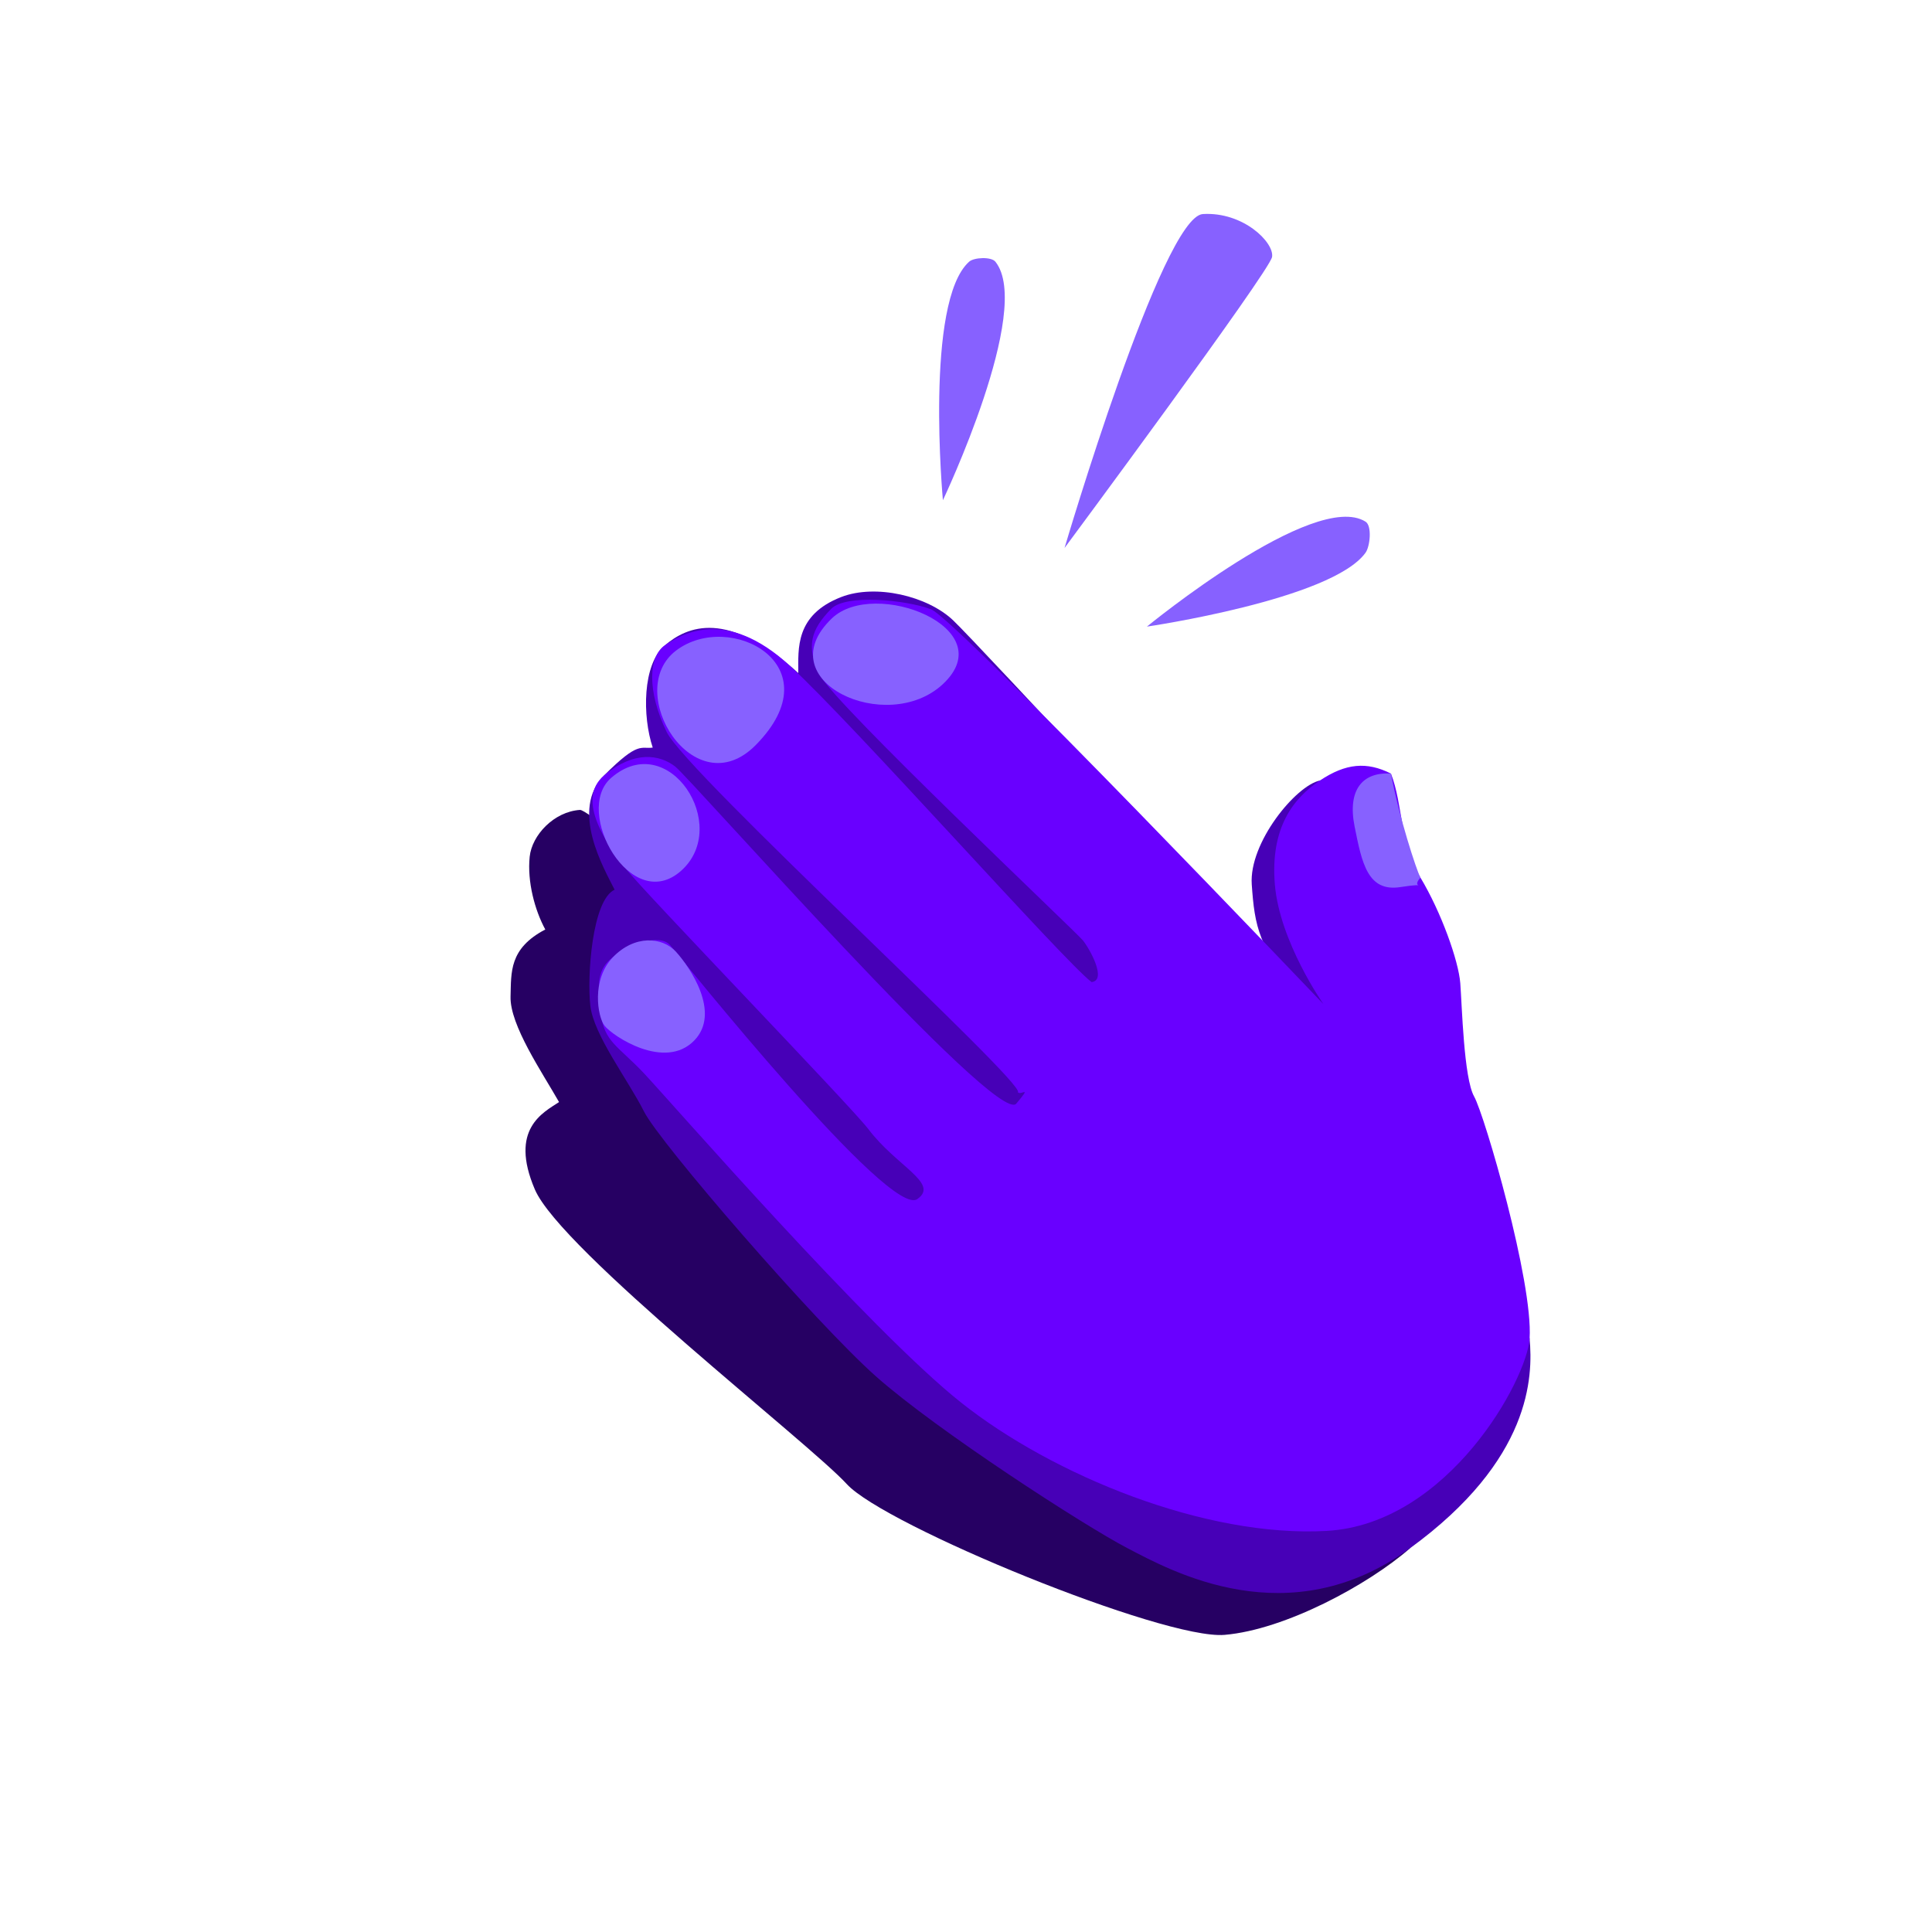 <svg xmlns="http://www.w3.org/2000/svg" viewBox="0 0 1080 1080"><defs><style>.cls-1{fill:#260063;}.cls-2{fill:#4700b7;}.cls-3{fill:#6900ff;}.cls-4{fill:#8761ff;}</style></defs><g id="LOGO"><path class="cls-1" d="M788.22,865.47C765,885.81,718.47,911,684.56,913.9s-189.88-61-211.19-84.28S313.53,698.84,299,664.93s4.79-43.06,13.51-48.87c-9.33-16.45-27.59-43.06-27.11-59,.41-13.49-.93-26.81,19.42-37.47-5.82-10.66-10.18-26.75-8.72-40.69,1.26-12.07,13.56-25.19,28.09-26.15S788.22,865.47,788.22,865.47Z"/><path class="cls-2" d="M855.06,748.25c1.94,21.31,1,67.81-66.84,117.22s-133.69,12.59-157.91,0-106.56-65.88-140.47-95.91S368.74,638.78,360,621.34s-28.1-42.63-30-59.1,1-59.09,13.57-64.9c-5.82-11.63-25.19-44.56-5.82-63.94s20.35-14.53,27.13-15.5c-5.81-17.44-5.81-46.5,6.78-57.16s34.88-20.34,74.6,15.5c0-13.56-1.89-32.45,24-42.5,19.26-7.46,48.23-.58,62.52,13S706.15,531.9,727.46,557.09c-24-26.7-26.09-39.41-27.72-62.66s24.54-55.22,38.1-58.12S855.06,748.25,855.06,748.25Z"/><path class="cls-3" d="M855.06,748.25c-1.46,23-45.53,103.65-113.34,107.53s-153.07-31-204.41-71.69S374.34,615.21,360,600c-14.64-15.53-22.29-17.44-24.22-33.91s-1.94-24.22,6.78-31,26.15-13.56,32-6.78,124.16,155,138.52,141.76c11.9-8.71-12-18.16-27.69-38.93C475.89,618.58,359.14,497.75,350,485.76c-9.53-12.43-29-38.37-12.21-52.36s31-11.63,39.72-4.84,179.88,201.26,190.6,188.38c9-10.77,2.66-4.37.88-6.35,5.34-4.31-185.12-178.29-196.32-201.41s-10.05-42.38-1-48.44,33.94-21.62,69.78,11.32S594.7,537.32,610.2,549c8.72-1-.94-18.43-4.81-23.27S466.75,393.78,458.48,377.55s-5.09-25.72,6.22-37.25c8.14-8.29,41.75-5,55.78.32s219.3,220.66,219.3,220.66-24.46-34.81-27.13-66.85,10.66-48.44,25.19-58.12,26.16-10.66,39.72-3.88c6.78,17.44,4.84,38.75,16.47,58.13s21.31,46.5,22.28,59.09,1.94,53,7.75,63.33S857.07,716.59,855.06,748.25Z"/><path class="cls-4" d="M388.12,581.62c-16.45,17-45.72-2.47-50.21-8.28-3.86-5-7.43-25.63,4.68-38.22s27.62-11.55,35.36-3S403.14,566.12,388.12,581.62Z"/><path class="cls-4" d="M341.62,434.85c-21.41,18.56,11.18,77,39.23,51.83S373.75,407,341.62,434.85Z"/><path class="cls-4" d="M422.51,416.45c44-44.65-14.53-75.57-44.56-52.8S388.12,451.32,422.51,416.45Z"/><path class="cls-4" d="M527,382.5c-31.33,29.07-98.35-1.94-62-36.81C488.69,322.93,560.86,351.05,527,382.5Z"/><path class="cls-4" d="M777.56,432.43c-16-1-24.41,9.19-20.34,29.55s7.26,36.81,25.67,33.9,4.84,1.94,11.14-5.32C791.84,486.57,781.92,456.17,777.56,432.43Z"/><path class="cls-4" d="M595.09,306.32S649.76,121,672.42,119.65s40,16,38.67,24S595.09,306.32,595.09,306.32Z"/><path class="cls-4" d="M527.09,279.62s-10.31-111,14.67-133.34c2.73-2.44,12.37-2.86,14.66,0C577.81,172.88,527.09,279.62,527.09,279.62Z"/><path class="cls-4" d="M641.13,350.28s93.54-76.72,122.23-58.66c3.67,2.3,2.53,13.81,0,17.33C744.56,335.16,641.13,350.28,641.13,350.28Z"/></g></svg>